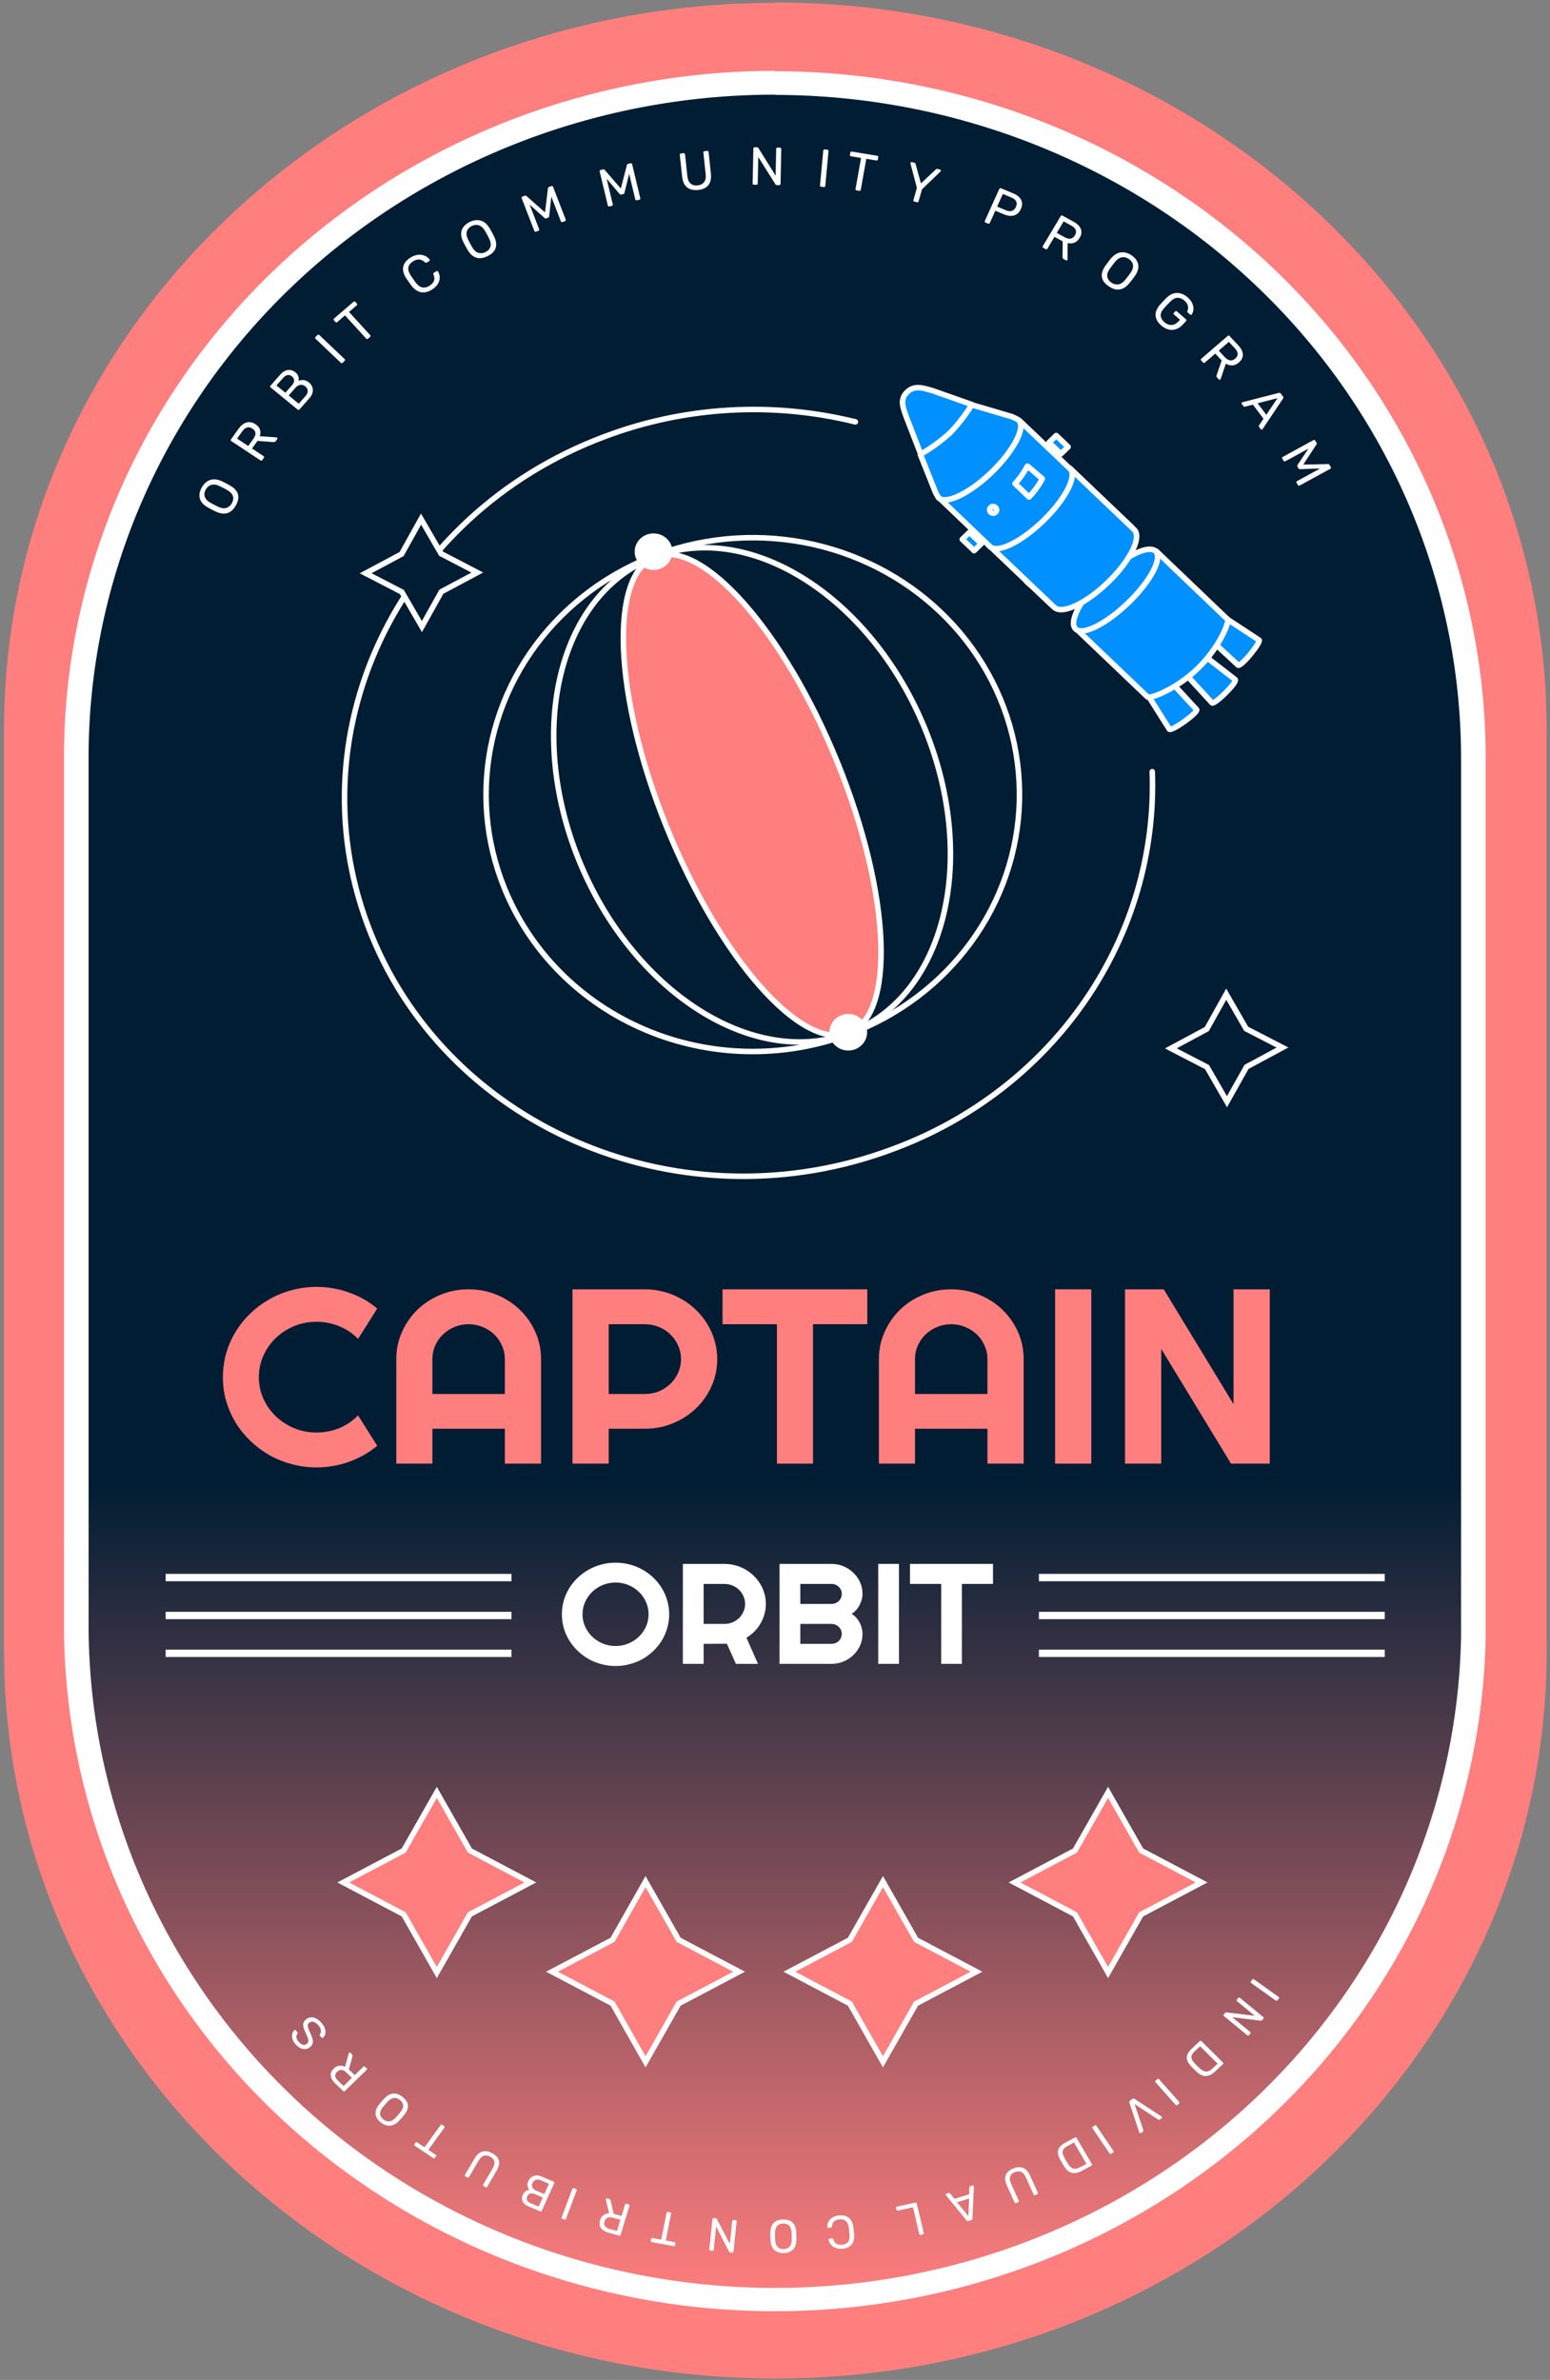 <svg width="211" height="324" viewBox="0 0 211 324" fill="none" xmlns="http://www.w3.org/2000/svg">
<rect x="0" y="0" width="211" height="324" fill="#808080" stroke="none"/>
<path d="M105.52 319.006C50.397 319.006 5.544 276.804 5.544 224.919C5.544 224.596 5.544 224.273 5.544 223.95V223.143V212.169C5.552 212.024 5.552 211.879 5.544 211.734V100.766V98.458C6.013 47.025 50.782 5.178 105.503 5.178C160.626 5.178 205.478 47.396 205.478 99.265C205.478 99.604 205.478 99.927 205.478 100.249V101.056V112.03C205.47 112.176 205.47 112.321 205.478 112.466V223.434V225.742C205.009 277.175 160.173 319.006 105.52 319.006Z" fill="#001D33"/>
<path d="M105.536 10.02C157.895 10.02 200.485 50.059 200.485 99.265C200.485 99.539 200.485 99.797 200.485 100.056C200.485 100.314 200.485 100.669 200.485 100.976V112.273C200.485 112.402 200.485 112.547 200.485 112.676V221.175V225.661C200.382 237.351 197.852 248.904 193.044 259.638C188.236 270.372 181.247 280.072 172.488 288.165C154.537 304.933 130.474 314.25 105.469 314.116C53.111 314.116 10.52 274.092 10.52 224.87C10.52 224.612 10.52 224.354 10.52 224.079C10.52 223.805 10.52 223.482 10.52 223.176V211.879C10.52 211.734 10.52 211.605 10.52 211.475V102.977V98.49C10.641 86.802 13.187 75.256 18.01 64.53C22.832 53.804 29.833 44.115 38.601 36.035C56.529 19.28 80.558 9.959 105.536 10.068V10.02ZM105.536 0.385C47.85 0.385 1.054 44.217 0.551 98.458V211.943C0.543 212.099 0.543 212.256 0.551 212.411V223.014C0.551 223.644 0.551 224.257 0.551 224.886C0.551 279.531 47.565 323.815 105.553 323.815C163.239 323.815 210.035 279.999 210.538 225.758V112.224C210.547 112.068 210.547 111.912 210.538 111.756V101.153C210.538 100.524 210.538 99.91 210.538 99.265C210.538 44.636 163.524 0.336 105.536 0.336V0.385Z" fill="#FF7E7E"/>
<path d="M105.52 312.905C80.307 312.876 56.136 303.215 38.308 286.043C20.48 268.871 10.451 245.589 10.42 221.304C10.42 220.965 10.42 220.626 10.42 220.287V219.545V209.539C10.42 209.345 10.42 209.232 10.42 209.119V103.267V102.105C10.842 78.014 21.102 55.052 38.976 38.196C56.851 21.34 80.902 11.946 105.917 12.05C130.932 12.154 154.897 21.747 172.62 38.752C190.343 55.756 200.397 78.802 200.603 102.896C200.603 103.235 200.603 103.574 200.603 103.913V104.639V114.661C200.603 114.855 200.603 114.968 200.603 115.065V220.933V222.095C200.317 246.228 190.182 269.283 172.389 286.276C154.597 303.269 130.576 312.835 105.52 312.905Z" fill="url(#paint0_linear_1299_4346)"/>
<path d="M105.536 12.918C130.294 12.961 154.024 22.486 171.525 39.406C189.025 56.325 198.867 79.258 198.894 103.177C198.894 103.501 198.894 103.825 198.894 104.132C198.894 104.44 198.894 104.65 198.894 104.958V115.156C198.886 115.291 198.886 115.426 198.894 115.561V219.514V222.751C198.476 246.488 188.396 269.11 170.837 285.717C153.278 302.324 129.653 311.579 105.081 311.477C80.508 311.375 56.967 301.924 39.556 285.171C22.146 268.419 12.268 245.714 12.062 221.975C12.062 221.651 12.062 221.327 12.062 221.003C12.062 220.68 12.062 220.501 12.062 220.178V209.964V209.559V105.605V102.368C12.274 78.567 22.208 55.811 39.702 39.053C57.196 22.294 80.833 12.889 105.469 12.886L105.536 12.918ZM105.469 9.648C79.95 9.652 55.466 19.393 37.344 36.752C19.223 54.111 8.932 77.682 8.711 102.336V209.656C8.702 209.807 8.702 209.958 8.711 210.109V220.113C8.711 220.712 8.711 221.311 8.711 221.91C8.917 246.505 19.146 270.03 37.181 287.389C55.217 304.748 79.606 314.542 105.064 314.648C130.522 314.755 154.998 305.165 173.188 287.958C191.379 270.751 201.818 247.311 202.245 222.719V115.431C202.253 115.285 202.253 115.14 202.245 114.994V104.974C202.245 104.391 202.245 103.793 202.245 103.194C202.245 78.397 192.049 54.616 173.9 37.081C155.751 19.547 131.136 9.697 105.469 9.697V9.648Z" fill="white"/>
<path d="M115.572 140.789C122.275 138.292 128.057 133.935 132.187 128.27C136.317 122.605 138.609 115.887 138.772 108.966C138.935 102.046 136.963 95.235 133.104 89.395C129.245 83.555 123.674 78.95 117.096 76.162C110.518 73.374 103.23 72.529 96.153 73.734C89.076 74.939 82.53 78.14 77.343 82.932C72.156 87.723 68.562 93.889 67.016 100.649C65.471 107.41 66.042 114.46 68.659 120.907C72.15 129.53 79.05 136.467 87.846 140.195C96.642 143.922 106.613 144.136 115.572 140.789V140.789Z" stroke="white" stroke-width="0.75" stroke-miterlimit="10"/>
<path d="M115.522 140.66C128.557 135.818 133.215 117.275 125.96 99.345C118.706 81.415 102.269 70.861 89.234 75.767C76.199 80.673 71.541 99.152 78.796 117.065C86.051 134.979 102.504 145.55 115.522 140.66Z" stroke="white" stroke-width="0.75" stroke-miterlimit="10"/>
<path d="M115.522 140.66C121.956 138.239 121.286 121.762 114.014 103.832C106.742 85.902 95.584 73.347 89.234 75.767C82.884 78.188 83.487 94.665 90.742 112.579C97.996 130.493 109.088 143.081 115.522 140.66Z" fill="#FF7E7E" stroke="white" stroke-width="0.75" stroke-miterlimit="10"/>
<path d="M88.966 77.218C90.178 77.218 91.161 76.272 91.161 75.105C91.161 73.938 90.178 72.992 88.966 72.992C87.754 72.992 86.771 73.938 86.771 75.105C86.771 76.272 87.754 77.218 88.966 77.218Z" fill="white" stroke="white" stroke-width="0.75" stroke-miterlimit="10"/>
<path d="M115.472 142.643C116.684 142.643 117.667 141.697 117.667 140.53C117.667 139.363 116.684 138.417 115.472 138.417C114.26 138.417 113.277 139.363 113.277 140.53C113.277 141.697 114.26 142.643 115.472 142.643Z" fill="white" stroke="white" stroke-width="0.75" stroke-miterlimit="10"/>
<path d="M159.001 92.39L156.136 94.438L159.185 99.276C159.302 99.421 160.224 98.954 161.229 98.228C162.234 97.502 162.988 96.809 162.904 96.615L159.001 92.39Z" fill="#0090FF" stroke="white" stroke-width="0.75" stroke-linecap="round" stroke-linejoin="round"/>
<path d="M166.607 83.998L164.345 86.675L168.551 90.562C168.685 90.675 169.455 90.014 170.226 89.062C170.997 88.111 171.55 87.256 171.399 87.143L166.607 83.998Z" fill="#0090FF" stroke="white" stroke-width="0.75" stroke-linecap="round" stroke-linejoin="round"/>
<path d="M163.608 89.001L161.145 91.501L164.999 95.694C165.133 95.823 165.954 95.21 166.825 94.339C167.696 93.468 168.283 92.726 168.148 92.517L163.608 89.001Z" fill="#0090FF" stroke="white" stroke-width="0.75" stroke-linecap="round" stroke-linejoin="round"/>
<path d="M146.518 85.628L156.202 94.875C156.521 95.166 160.056 93.907 163.072 90.986C166.088 88.065 167.411 84.531 167.093 84.305L157.409 75.041L146.518 85.628Z" fill="#0090FF" stroke="white" stroke-width="0.75" stroke-linecap="round" stroke-linejoin="round"/>
<path d="M157.308 75.041C158.28 75.977 156.638 79.108 153.622 82.029C150.607 84.95 147.39 86.564 146.418 85.628C145.446 84.692 147.071 81.561 150.087 78.64C153.103 75.719 156.32 74.105 157.308 75.041Z" fill="#0090FF" stroke="white" stroke-width="0.75" stroke-linecap="round" stroke-linejoin="round"/>
<path d="M150.757 68.699C151.746 69.635 150.087 72.749 147.088 75.671C144.089 78.592 140.838 80.206 139.867 79.269C138.895 78.333 140.537 75.219 143.536 72.298C146.535 69.377 149.785 67.763 150.757 68.699Z" fill="#0090FF" stroke="white" stroke-width="0.75" stroke-linecap="round" stroke-linejoin="round"/>
<path d="M147.077 75.664C150.086 72.74 151.732 69.612 150.753 68.678C149.774 67.743 146.541 69.355 143.532 72.279C140.524 75.202 138.878 78.33 139.857 79.265C140.836 80.199 144.069 78.587 147.077 75.664Z" fill="#0090FF" stroke="white" stroke-width="0.75" stroke-linecap="round" stroke-linejoin="round"/>
<path d="M151.126 69.038C152.047 69.925 150.355 73.008 147.356 75.929C144.357 78.85 141.157 80.512 140.235 79.624" fill="#0090FF"/>
<path d="M151.126 69.038C152.047 69.925 150.355 73.008 147.356 75.929C144.357 78.85 141.157 80.512 140.235 79.624" stroke="white" stroke-width="0.75" stroke-linecap="round" stroke-linejoin="round"/>
<path d="M134.74 74.331L142.983 82.191C143.988 83.159 147.239 81.561 150.255 78.64C153.271 75.719 154.879 72.572 153.874 71.604L145.63 63.744L134.74 74.331Z" fill="#0090FF" stroke="white" stroke-width="0.75" stroke-linecap="round" stroke-linejoin="round"/>
<path d="M134.74 74.331L143.503 82.675C144.575 83.708 147.876 82.158 150.875 79.237C153.874 76.316 155.465 73.121 154.393 72.104L145.63 63.744L134.74 74.331Z" fill="#0090FF" stroke="white" stroke-width="0.75" stroke-linecap="round" stroke-linejoin="round"/>
<path d="M145.63 63.793C146.133 64.277 144.106 67.02 141.107 69.958C138.108 72.895 135.242 74.799 134.74 74.379C134.237 73.96 136.265 71.152 139.28 68.215C142.296 65.277 145.128 63.373 145.63 63.793Z" fill="#0090FF" stroke="white" stroke-width="0.75" stroke-linecap="round" stroke-linejoin="round"/>
<path d="M141.1 69.956C144.109 67.033 146.138 64.271 145.632 63.788C145.126 63.305 142.277 65.284 139.269 68.207C136.26 71.131 134.231 73.892 134.737 74.375C135.243 74.858 138.092 72.88 141.1 69.956Z" fill="#0090FF" stroke="white" stroke-width="0.75" stroke-linecap="round" stroke-linejoin="round"/>
<path d="M145.63 63.793C146.619 64.729 144.977 67.859 141.961 70.781C138.945 73.702 135.728 75.315 134.74 74.379C133.751 73.443 135.41 70.329 138.409 67.391C141.408 64.454 144.659 62.873 145.63 63.793Z" fill="#0090FF" stroke="white" stroke-width="0.75" stroke-linecap="round" stroke-linejoin="round"/>
<path d="M141.957 70.774C144.965 67.85 146.611 64.723 145.632 63.788C144.653 62.853 141.421 64.466 138.412 67.389C135.403 70.313 133.758 73.44 134.737 74.375C135.715 75.31 138.948 73.697 141.957 70.774Z" fill="#0090FF" stroke="white" stroke-width="0.75" stroke-linecap="round" stroke-linejoin="round"/>
<path d="M127.904 67.843L134.773 74.412C135.779 75.38 139.046 73.782 142.045 70.861C145.044 67.94 146.669 64.793 145.664 63.825L138.795 57.273L127.904 67.843Z" fill="#0090FF" stroke="white" stroke-width="0.75" stroke-linecap="round" stroke-linejoin="round"/>
<path d="M137.722 56.724L132.243 55.11L125.29 61.856L127.334 66.972C127.459 67.246 127.604 67.51 127.77 67.763C128.775 68.731 132.042 67.15 135.041 64.228C138.041 61.307 139.666 58.144 138.66 57.192C138.364 57.02 138.05 56.879 137.722 56.773" fill="#0090FF"/>
<path d="M137.722 56.724L132.243 55.11L125.29 61.856L127.334 66.972C127.459 67.246 127.604 67.51 127.77 67.763C128.775 68.731 132.042 67.15 135.041 64.228C138.041 61.307 139.666 58.144 138.66 57.192C138.364 57.02 138.05 56.879 137.722 56.773" stroke="white" stroke-width="0.75" stroke-linecap="round" stroke-linejoin="round"/>
<path d="M137.722 56.724L132.243 55.11L125.29 61.856L127.334 66.972C127.459 67.246 127.604 67.51 127.77 67.763C128.775 68.731 132.042 67.15 135.041 64.228C138.041 61.307 139.666 58.144 138.66 57.192C138.367 57.003 138.052 56.846 137.722 56.724Z" fill="#0090FF" stroke="white" stroke-width="0.75" stroke-linecap="round" stroke-linejoin="round"/>
<path d="M123.497 53.367C122.492 54.334 122.86 55.334 123.363 56.737L125.34 61.834C126.772 61.004 128.109 60.031 129.328 58.931C130.457 57.748 131.456 56.456 132.31 55.076L126.999 53.206C125.675 52.819 124.502 52.399 123.497 53.367Z" fill="#0090FF" stroke="white" stroke-width="0.75" stroke-linecap="round" stroke-linejoin="round"/>
<path d="M139.85 63.47C139.404 64.329 138.841 65.127 138.175 65.841L140.085 67.664C140.797 66.915 141.405 66.08 141.894 65.18L139.9 63.47H139.85Z" fill="#0090FF" stroke="white" stroke-width="0.75" stroke-linecap="round" stroke-linejoin="round"/>
<path d="M135.527 69.086C135.572 69.128 135.607 69.178 135.632 69.234C135.656 69.289 135.668 69.349 135.668 69.409C135.668 69.469 135.656 69.528 135.632 69.584C135.607 69.639 135.572 69.689 135.527 69.731C135.484 69.774 135.431 69.808 135.374 69.832C135.316 69.855 135.255 69.867 135.192 69.867C135.13 69.867 135.068 69.855 135.01 69.832C134.953 69.808 134.901 69.774 134.857 69.731C134.813 69.689 134.777 69.639 134.753 69.584C134.729 69.528 134.716 69.469 134.716 69.409C134.716 69.349 134.729 69.289 134.753 69.234C134.777 69.178 134.813 69.128 134.857 69.086C134.947 69.003 135.067 68.957 135.192 68.957C135.317 68.957 135.437 69.003 135.527 69.086Z" fill="#0090FF" stroke="white" stroke-width="0.75" stroke-linecap="round" stroke-linejoin="round"/>
<path d="M143.782 59.291L142.803 60.242L144.421 61.786L145.399 60.836L143.782 59.291Z" fill="#0090FF" stroke="white" stroke-width="0.75" stroke-linecap="round" stroke-linejoin="round"/>
<path d="M131.968 72.474L130.99 73.425L132.607 74.969L133.585 74.018L131.968 72.474Z" fill="#0090FF" stroke="white" stroke-width="0.75" stroke-linecap="round" stroke-linejoin="round"/>
<path d="M156.856 105.059C157.26 116.096 154.075 126.979 147.746 136.189C141.417 145.398 132.26 152.474 121.554 156.427C93.188 167.079 61.404 154.023 50.547 127.233C39.69 100.443 53.898 70.103 82.264 59.451C93.154 55.336 105.113 54.63 116.444 57.434" stroke="white" stroke-width="0.75" stroke-linecap="round" stroke-linejoin="round"/>
<path d="M32.109 68.806C31.905 69.165 31.668 69.442 31.397 69.634C31.122 69.824 30.814 69.92 30.472 69.922C30.126 69.921 29.748 69.824 29.338 69.631C29.146 69.536 28.964 69.443 28.792 69.352C28.616 69.26 28.434 69.162 28.247 69.058C27.86 68.833 27.577 68.579 27.396 68.297C27.213 68.009 27.13 67.702 27.147 67.376C27.162 67.044 27.266 66.706 27.46 66.363C27.657 66.016 27.895 65.749 28.174 65.561C28.452 65.367 28.766 65.265 29.117 65.257C29.463 65.247 29.838 65.34 30.241 65.535C30.436 65.626 30.621 65.718 30.798 65.811C30.97 65.901 31.148 66.001 31.333 66.109C31.726 66.332 32.015 66.585 32.2 66.869C32.384 67.147 32.467 67.449 32.45 67.775C32.429 68.098 32.315 68.442 32.109 68.806ZM31.56 68.517C31.745 68.192 31.796 67.875 31.713 67.568C31.632 67.257 31.375 66.976 30.941 66.726C30.752 66.616 30.582 66.521 30.432 66.442C30.277 66.361 30.102 66.275 29.908 66.184C29.606 66.036 29.334 65.964 29.091 65.969C28.851 65.969 28.641 66.029 28.462 66.148C28.282 66.268 28.131 66.436 28.009 66.652C27.892 66.859 27.829 67.068 27.822 67.278C27.815 67.488 27.875 67.693 28.002 67.892C28.132 68.086 28.342 68.268 28.632 68.437C28.819 68.54 28.99 68.633 29.145 68.714C29.296 68.793 29.469 68.882 29.665 68.979C30.118 69.195 30.502 69.252 30.818 69.148C31.133 69.045 31.381 68.835 31.56 68.517Z" fill="white"/>
<path d="M35.7 62.637C35.669 62.681 35.633 62.706 35.591 62.714C35.546 62.719 35.503 62.708 35.462 62.681L31.492 60.053C31.447 60.023 31.421 59.989 31.414 59.949C31.402 59.906 31.412 59.863 31.443 59.82L32.477 58.371C32.796 57.924 33.156 57.641 33.557 57.522C33.959 57.403 34.37 57.483 34.791 57.762C35.104 57.969 35.304 58.215 35.392 58.501C35.48 58.78 35.469 59.076 35.359 59.388L37.629 59.544C37.662 59.549 37.688 59.557 37.709 59.571C37.741 59.592 37.76 59.625 37.764 59.669C37.772 59.709 37.764 59.745 37.741 59.776L37.538 60.061C37.49 60.128 37.437 60.166 37.377 60.173C37.318 60.181 37.262 60.184 37.209 60.184L35.05 60.022L34.309 61.061L35.878 62.099C35.918 62.126 35.943 62.163 35.951 62.209C35.959 62.249 35.947 62.291 35.916 62.335L35.7 62.637ZM33.792 60.719L34.491 59.739C34.703 59.443 34.798 59.179 34.777 58.95C34.752 58.717 34.613 58.518 34.362 58.352C34.115 58.188 33.874 58.136 33.64 58.197C33.408 58.254 33.185 58.432 32.971 58.733L32.272 59.712L33.792 60.719Z" fill="white"/>
<path d="M40.766 55.744C40.73 55.784 40.692 55.806 40.65 55.809C40.604 55.809 40.563 55.794 40.525 55.763L36.84 52.748C36.798 52.714 36.776 52.677 36.773 52.636C36.766 52.593 36.78 52.551 36.815 52.511L38.137 51.013C38.378 50.739 38.621 50.555 38.867 50.461C39.111 50.36 39.348 50.334 39.577 50.383C39.809 50.428 40.023 50.531 40.218 50.691C40.372 50.817 40.483 50.952 40.551 51.096C40.619 51.232 40.656 51.366 40.663 51.498C40.666 51.626 40.656 51.74 40.633 51.84C40.83 51.757 41.057 51.726 41.316 51.749C41.577 51.769 41.823 51.872 42.052 52.06C42.259 52.229 42.409 52.431 42.502 52.663C42.594 52.896 42.613 53.147 42.557 53.415C42.501 53.677 42.356 53.941 42.121 54.207L40.766 55.744ZM40.67 54.96L41.601 53.904C41.81 53.667 41.905 53.431 41.886 53.196C41.867 52.96 41.762 52.764 41.57 52.607C41.37 52.444 41.15 52.374 40.91 52.397C40.666 52.416 40.439 52.545 40.23 52.782L39.299 53.837L40.67 54.96ZM38.848 53.468L39.735 52.462C39.941 52.228 40.042 52.007 40.039 51.797C40.033 51.584 39.933 51.4 39.741 51.243C39.55 51.086 39.35 51.026 39.142 51.063C38.934 51.1 38.728 51.235 38.522 51.469L37.634 52.475L38.848 53.468Z" fill="white"/>
<path d="M46.642 49.391C46.604 49.428 46.564 49.447 46.522 49.448C46.477 49.445 46.437 49.426 46.401 49.393L42.946 46.112C42.911 46.078 42.893 46.041 42.892 46.001C42.889 45.957 42.906 45.916 42.944 45.879L43.218 45.607C43.253 45.573 43.293 45.557 43.338 45.56C43.384 45.556 43.424 45.571 43.459 45.605L46.914 48.886C46.95 48.92 46.968 48.96 46.968 49.007C46.968 49.048 46.951 49.085 46.917 49.119L46.642 49.391Z" fill="white"/>
<path d="M50.089 46.112C50.052 46.143 50.011 46.159 49.965 46.16C49.92 46.154 49.882 46.133 49.849 46.097L46.963 42.938L45.904 43.849C45.867 43.881 45.826 43.897 45.781 43.898C45.736 43.892 45.697 43.871 45.664 43.835L45.458 43.609C45.422 43.57 45.405 43.53 45.408 43.49C45.41 43.442 45.43 43.403 45.467 43.371L48.126 41.084C48.167 41.05 48.209 41.035 48.254 41.041C48.3 41.041 48.34 41.06 48.376 41.1L48.582 41.325C48.615 41.361 48.63 41.403 48.627 41.45C48.625 41.49 48.603 41.528 48.563 41.563L47.509 42.469L50.395 45.627C50.428 45.663 50.443 45.705 50.44 45.752C50.437 45.792 50.416 45.83 50.376 45.865L50.089 46.112Z" fill="white"/>
<path d="M58.835 39.404C58.46 39.648 58.101 39.782 57.757 39.808C57.418 39.831 57.1 39.762 56.803 39.6C56.507 39.439 56.24 39.201 56.003 38.886C55.884 38.725 55.76 38.551 55.629 38.364C55.498 38.177 55.375 37.996 55.26 37.822C55.046 37.491 54.918 37.163 54.875 36.838C54.832 36.513 54.885 36.203 55.035 35.909C55.19 35.612 55.454 35.343 55.83 35.099C56.111 34.917 56.385 34.795 56.65 34.733C56.915 34.672 57.161 34.66 57.389 34.697C57.621 34.732 57.829 34.806 58.014 34.918C58.196 35.026 58.349 35.16 58.474 35.323C58.504 35.356 58.512 35.394 58.5 35.436C58.492 35.476 58.47 35.508 58.434 35.532L58.097 35.749C58.06 35.773 58.021 35.785 57.978 35.783C57.94 35.779 57.896 35.755 57.848 35.711C57.562 35.445 57.282 35.316 57.01 35.325C56.741 35.331 56.464 35.426 56.178 35.611C55.852 35.823 55.657 36.083 55.593 36.39C55.527 36.694 55.624 37.05 55.886 37.459C56.102 37.794 56.336 38.129 56.588 38.464C56.882 38.852 57.19 39.075 57.509 39.135C57.826 39.19 58.148 39.112 58.474 38.9C58.76 38.715 58.956 38.504 59.063 38.267C59.174 38.027 59.156 37.729 59.008 37.373C58.984 37.314 58.978 37.266 58.988 37.23C59.003 37.192 59.029 37.16 59.065 37.137L59.402 36.919C59.439 36.895 59.478 36.887 59.519 36.895C59.564 36.901 59.597 36.922 59.618 36.961C59.727 37.134 59.8 37.324 59.838 37.531C59.873 37.734 59.864 37.945 59.81 38.165C59.76 38.383 59.656 38.598 59.497 38.811C59.337 39.024 59.117 39.222 58.835 39.404Z" fill="white"/>
<path d="M66.389 34.861C66.02 35.046 65.669 35.143 65.338 35.151C65.004 35.156 64.695 35.063 64.411 34.873C64.126 34.68 63.867 34.388 63.636 33.999C63.531 33.812 63.432 33.634 63.34 33.462C63.246 33.287 63.15 33.104 63.053 32.913C62.859 32.511 62.766 32.142 62.774 31.806C62.783 31.465 62.886 31.163 63.082 30.902C63.281 30.634 63.556 30.412 63.908 30.236C64.264 30.058 64.61 29.968 64.947 29.968C65.285 29.962 65.601 30.053 65.896 30.243C66.188 30.428 66.447 30.714 66.671 31.101C66.781 31.285 66.883 31.465 66.977 31.641C67.069 31.812 67.161 31.994 67.253 32.187C67.454 32.592 67.552 32.964 67.546 33.303C67.543 33.636 67.444 33.933 67.248 34.195C67.049 34.452 66.763 34.674 66.389 34.861ZM66.096 34.315C66.431 34.147 66.65 33.913 66.752 33.611C66.86 33.308 66.804 32.931 66.584 32.481C66.49 32.284 66.402 32.111 66.322 31.961C66.239 31.807 66.143 31.637 66.033 31.453C65.866 31.162 65.68 30.951 65.477 30.819C65.279 30.685 65.072 30.617 64.856 30.617C64.641 30.616 64.422 30.671 64.201 30.782C63.988 30.889 63.819 31.027 63.696 31.198C63.572 31.368 63.508 31.572 63.502 31.808C63.501 32.042 63.574 32.31 63.719 32.612C63.816 32.803 63.906 32.975 63.988 33.13C64.069 33.279 64.163 33.45 64.27 33.64C64.525 34.072 64.811 34.334 65.13 34.424C65.448 34.514 65.77 34.478 66.096 34.315Z" fill="white"/>
<path d="M72.959 31.543C72.914 31.56 72.869 31.56 72.827 31.545C72.787 31.523 72.758 31.489 72.741 31.444L71.019 26.99C70.999 26.94 70.998 26.896 71.015 26.859C71.035 26.815 71.068 26.785 71.114 26.768L71.457 26.643C71.512 26.623 71.559 26.622 71.597 26.64C71.635 26.657 71.66 26.674 71.671 26.69L74.194 28.916L74.592 25.628C74.594 25.607 74.602 25.578 74.614 25.543C74.631 25.506 74.667 25.477 74.722 25.457L75.059 25.334C75.109 25.316 75.154 25.318 75.194 25.34C75.237 25.355 75.268 25.388 75.287 25.438L77.009 29.892C77.026 29.938 77.025 29.982 77.005 30.026C76.989 30.063 76.955 30.091 76.904 30.109L76.568 30.232C76.522 30.248 76.478 30.249 76.435 30.233C76.395 30.211 76.367 30.178 76.349 30.132L75.052 26.776L74.763 29.417C74.763 29.469 74.749 29.516 74.723 29.556C74.695 29.592 74.654 29.62 74.599 29.64L74.386 29.718C74.326 29.739 74.274 29.745 74.228 29.736C74.186 29.721 74.144 29.694 74.104 29.657L72.096 27.851L73.394 31.206C73.411 31.252 73.41 31.296 73.39 31.34C73.373 31.377 73.342 31.404 73.296 31.421L72.959 31.543Z" fill="white"/>
<path d="M82.947 28.104C82.899 28.115 82.856 28.109 82.816 28.088C82.779 28.062 82.755 28.025 82.744 27.977L81.633 23.347C81.621 23.295 81.625 23.252 81.647 23.217C81.672 23.176 81.709 23.151 81.756 23.14L82.112 23.061C82.169 23.048 82.215 23.053 82.25 23.075C82.285 23.097 82.308 23.117 82.317 23.135L84.513 25.664L85.342 22.462C85.347 22.441 85.358 22.413 85.375 22.38C85.397 22.345 85.436 22.321 85.493 22.309L85.842 22.231C85.894 22.219 85.938 22.227 85.975 22.254C86.015 22.275 86.041 22.311 86.053 22.363L87.164 26.994C87.175 27.041 87.169 27.085 87.143 27.125C87.122 27.16 87.085 27.183 87.032 27.195L86.684 27.272C86.636 27.283 86.593 27.278 86.552 27.257C86.516 27.23 86.492 27.193 86.481 27.146L85.644 23.657L85.01 26.233C85.002 26.285 84.983 26.329 84.952 26.366C84.919 26.398 84.875 26.42 84.818 26.433L84.597 26.482C84.535 26.496 84.483 26.495 84.439 26.48C84.399 26.459 84.362 26.427 84.326 26.385L82.583 24.338L83.42 27.827C83.431 27.874 83.424 27.918 83.399 27.959C83.377 27.993 83.343 28.016 83.296 28.026L82.947 28.104Z" fill="white"/>
<path d="M95.028 25.865C94.622 25.905 94.264 25.867 93.953 25.751C93.647 25.634 93.399 25.437 93.208 25.157C93.022 24.873 92.903 24.496 92.854 24.027L92.542 21.083C92.536 21.03 92.546 20.987 92.572 20.956C92.598 20.919 92.637 20.898 92.69 20.893L93.06 20.856C93.114 20.851 93.156 20.864 93.189 20.895C93.226 20.921 93.247 20.96 93.253 21.013L93.567 23.972C93.617 24.446 93.765 24.785 94.012 24.991C94.258 25.196 94.575 25.279 94.962 25.241C95.345 25.204 95.635 25.06 95.833 24.811C96.037 24.562 96.113 24.2 96.063 23.726L95.749 20.768C95.744 20.714 95.754 20.672 95.78 20.64C95.81 20.603 95.85 20.582 95.898 20.577L96.275 20.54C96.324 20.535 96.364 20.548 96.397 20.579C96.434 20.605 96.455 20.645 96.461 20.698L96.773 23.642C96.822 24.111 96.783 24.503 96.655 24.818C96.532 25.128 96.333 25.37 96.058 25.544C95.783 25.718 95.44 25.825 95.028 25.865Z" fill="white"/>
<path d="M102.62 25.149C102.566 25.148 102.525 25.133 102.497 25.104C102.468 25.069 102.454 25.027 102.456 24.979L102.554 20.217C102.555 20.164 102.571 20.123 102.601 20.094C102.631 20.06 102.672 20.044 102.726 20.045L103.061 20.051C103.12 20.052 103.163 20.067 103.192 20.097C103.22 20.122 103.237 20.141 103.241 20.156L105.585 23.916L105.661 20.27C105.662 20.217 105.678 20.175 105.707 20.147C105.737 20.113 105.779 20.097 105.832 20.098L106.182 20.104C106.236 20.105 106.277 20.122 106.305 20.157C106.339 20.187 106.355 20.228 106.354 20.282L106.255 25.036C106.254 25.085 106.236 25.126 106.201 25.159C106.172 25.193 106.132 25.209 106.084 25.208L105.734 25.203C105.68 25.201 105.639 25.186 105.611 25.157C105.587 25.127 105.57 25.107 105.561 25.097L103.223 21.374L103.148 24.991C103.147 25.039 103.129 25.08 103.095 25.114C103.065 25.142 103.023 25.156 102.97 25.155L102.62 25.149Z" fill="white"/>
<path d="M111.778 25.425C111.725 25.419 111.685 25.401 111.659 25.369C111.633 25.333 111.622 25.29 111.627 25.242L112.07 20.494C112.075 20.445 112.093 20.408 112.125 20.381C112.157 20.35 112.2 20.337 112.253 20.342L112.638 20.379C112.686 20.383 112.723 20.404 112.749 20.441C112.78 20.473 112.793 20.513 112.789 20.561L112.345 25.31C112.341 25.358 112.32 25.398 112.283 25.428C112.251 25.455 112.211 25.466 112.163 25.461L111.778 25.425Z" fill="white"/>
<path d="M116.599 25.919C116.551 25.911 116.513 25.89 116.485 25.856C116.462 25.817 116.455 25.774 116.463 25.726L117.216 21.503L115.834 21.275C115.786 21.267 115.748 21.246 115.719 21.212C115.696 21.173 115.689 21.13 115.698 21.082L115.752 20.781C115.761 20.728 115.783 20.69 115.817 20.666C115.856 20.638 115.9 20.628 115.948 20.636L119.418 21.208C119.471 21.216 119.508 21.24 119.531 21.278C119.56 21.312 119.569 21.356 119.56 21.409L119.506 21.71C119.498 21.758 119.474 21.796 119.434 21.824C119.4 21.848 119.357 21.856 119.304 21.847L117.929 21.62L117.176 25.844C117.167 25.892 117.143 25.93 117.104 25.958C117.07 25.982 117.026 25.989 116.974 25.981L116.599 25.919Z" fill="white"/>
<path d="M124.459 27.437C124.413 27.424 124.377 27.4 124.352 27.363C124.333 27.323 124.33 27.279 124.344 27.232L124.818 25.578L123.941 22.266C123.94 22.251 123.939 22.236 123.939 22.22C123.938 22.205 123.94 22.188 123.946 22.169C123.956 22.132 123.98 22.103 124.016 22.083C124.052 22.062 124.089 22.057 124.127 22.067L124.493 22.164C124.536 22.176 124.57 22.197 124.596 22.229C124.623 22.257 124.639 22.291 124.642 22.332L125.365 24.969L127.391 23.064C127.425 23.033 127.459 23.012 127.492 23C127.532 22.986 127.573 22.984 127.615 22.995L127.974 23.091C128.017 23.102 128.048 23.126 128.068 23.161C128.088 23.197 128.093 23.233 128.082 23.271C128.077 23.289 128.07 23.305 128.061 23.318C128.052 23.331 128.041 23.343 128.028 23.354L125.516 25.764L125.041 27.418C125.028 27.465 125 27.5 124.958 27.524C124.922 27.545 124.878 27.548 124.826 27.534L124.459 27.437Z" fill="white"/>
<path d="M134.151 30.296C134.101 30.275 134.069 30.246 134.054 30.208C134.041 30.166 134.044 30.122 134.065 30.078L136.029 25.725C136.052 25.676 136.082 25.643 136.121 25.628C136.162 25.608 136.207 25.609 136.257 25.629L137.972 26.344C138.305 26.483 138.569 26.656 138.764 26.864C138.963 27.074 139.082 27.314 139.121 27.583C139.162 27.849 139.111 28.139 138.968 28.454C138.826 28.77 138.64 29.004 138.411 29.157C138.181 29.309 137.919 29.387 137.623 29.391C137.332 29.396 137.02 29.329 136.687 29.191L135.492 28.693L134.74 30.359C134.72 30.404 134.687 30.435 134.641 30.453C134.602 30.468 134.558 30.466 134.508 30.445L134.151 30.296ZM135.738 28.13L136.906 28.616C137.239 28.755 137.522 28.786 137.755 28.709C137.987 28.632 138.167 28.453 138.293 28.173C138.418 27.898 138.433 27.65 138.339 27.432C138.245 27.213 138.027 27.032 137.685 26.89L136.517 26.403L135.738 28.13Z" fill="white"/>
<path d="M142.017 33.736C141.971 33.71 141.942 33.678 141.931 33.639C141.923 33.595 141.931 33.553 141.956 33.511L144.391 29.418C144.418 29.372 144.452 29.344 144.492 29.333C144.535 29.318 144.58 29.323 144.627 29.349L146.185 30.209C146.666 30.474 146.981 30.795 147.13 31.171C147.279 31.548 147.225 31.953 146.966 32.388C146.775 32.71 146.535 32.927 146.247 33.04C145.966 33.151 145.662 33.169 145.334 33.094L145.325 35.303C145.323 35.336 145.316 35.362 145.303 35.383C145.283 35.416 145.251 35.437 145.206 35.446C145.166 35.457 145.129 35.453 145.095 35.434L144.788 35.265C144.716 35.225 144.674 35.177 144.662 35.121C144.651 35.064 144.643 35.01 144.64 34.959L144.661 32.856L143.544 32.239L142.582 33.856C142.557 33.898 142.521 33.925 142.474 33.938C142.433 33.949 142.39 33.941 142.343 33.916L142.017 33.736ZM143.861 31.706L144.914 32.288C145.233 32.464 145.51 32.531 145.745 32.488C145.982 32.441 146.177 32.288 146.331 32.029C146.483 31.774 146.52 31.537 146.442 31.316C146.368 31.098 146.17 30.899 145.846 30.721L144.793 30.14L143.861 31.706Z" fill="white"/>
<path d="M150.9 38.959C150.562 38.723 150.314 38.464 150.156 38.182C150.001 37.896 149.947 37.59 149.995 37.262C150.045 36.93 150.198 36.578 150.454 36.207C150.579 36.034 150.7 35.87 150.817 35.715C150.937 35.556 151.064 35.393 151.197 35.226C151.482 34.881 151.781 34.637 152.095 34.496C152.416 34.353 152.742 34.308 153.072 34.362C153.41 34.414 153.74 34.553 154.062 34.778C154.388 35.006 154.627 35.265 154.779 35.554C154.938 35.843 154.997 36.156 154.954 36.493C154.915 36.826 154.767 37.175 154.509 37.54C154.388 37.716 154.268 37.883 154.148 38.042C154.031 38.197 153.904 38.357 153.767 38.521C153.483 38.873 153.182 39.122 152.866 39.267C152.556 39.412 152.235 39.457 151.905 39.404C151.577 39.346 151.242 39.198 150.9 38.959ZM151.273 38.466C151.58 38.68 151.896 38.764 152.221 38.72C152.551 38.678 152.875 38.463 153.192 38.075C153.332 37.907 153.453 37.755 153.555 37.619C153.661 37.48 153.774 37.322 153.895 37.146C154.089 36.873 154.201 36.62 154.231 36.387C154.266 36.157 154.235 35.949 154.138 35.763C154.041 35.577 153.892 35.413 153.689 35.272C153.494 35.135 153.289 35.052 153.076 35.021C152.862 34.99 152.644 35.024 152.423 35.124C152.206 35.226 151.99 35.407 151.776 35.666C151.643 35.834 151.524 35.987 151.419 36.126C151.316 36.262 151.201 36.418 151.073 36.595C150.788 37.005 150.675 37.367 150.735 37.681C150.796 37.996 150.975 38.257 151.273 38.466Z" fill="white"/>
<path d="M158.065 44.299C157.742 44.017 157.523 43.719 157.405 43.404C157.292 43.093 157.274 42.778 157.353 42.46C157.436 42.145 157.605 41.838 157.86 41.538C158.002 41.379 158.155 41.212 158.319 41.039C158.485 40.862 158.645 40.695 158.799 40.539C159.083 40.265 159.382 40.074 159.696 39.968C160.013 39.864 160.34 39.853 160.677 39.934C161.014 40.016 161.342 40.195 161.661 40.473C161.921 40.7 162.113 40.932 162.237 41.169C162.361 41.406 162.432 41.632 162.45 41.847C162.474 42.062 162.461 42.254 162.41 42.422C162.362 42.593 162.298 42.724 162.219 42.816C162.193 42.851 162.158 42.87 162.116 42.872C162.078 42.87 162.04 42.854 162.004 42.822L161.679 42.539C161.643 42.507 161.622 42.476 161.617 42.446C161.616 42.419 161.624 42.381 161.643 42.333C161.696 42.212 161.726 42.074 161.733 41.918C161.743 41.766 161.71 41.605 161.635 41.437C161.567 41.268 161.434 41.097 161.236 40.925C160.947 40.672 160.641 40.544 160.318 40.54C159.999 40.539 159.668 40.707 159.323 41.045C159.016 41.351 158.72 41.666 158.434 41.991C158.116 42.358 157.973 42.697 158.006 43.01C158.043 43.319 158.205 43.599 158.495 43.852C158.689 44.021 158.893 44.138 159.106 44.201C159.327 44.265 159.549 44.262 159.774 44.194C159.998 44.125 160.215 43.979 160.425 43.756L160.635 43.533L159.811 42.814C159.774 42.782 159.753 42.744 159.747 42.701C159.748 42.657 159.767 42.615 159.804 42.576L159.964 42.406C160 42.367 160.04 42.347 160.082 42.345C160.131 42.342 160.173 42.357 160.21 42.389L161.452 43.472C161.492 43.507 161.512 43.547 161.511 43.591C161.513 43.631 161.495 43.671 161.459 43.71L160.979 44.22C160.706 44.51 160.406 44.709 160.078 44.817C159.754 44.927 159.418 44.941 159.071 44.857C158.726 44.769 158.391 44.583 158.065 44.299Z" fill="white"/>
<path d="M163.512 49.075C163.476 49.036 163.459 48.996 163.461 48.956C163.467 48.912 163.488 48.875 163.525 48.843L167.13 45.732C167.171 45.697 167.212 45.681 167.254 45.683C167.3 45.682 167.341 45.702 167.377 45.741L168.589 47.044C168.963 47.446 169.162 47.849 169.185 48.252C169.208 48.656 169.029 49.022 168.646 49.353C168.362 49.597 168.066 49.728 167.756 49.745C167.454 49.762 167.159 49.683 166.87 49.508L166.166 51.598C166.154 51.627 166.139 51.65 166.12 51.666C166.091 51.692 166.054 51.701 166.008 51.696C165.966 51.693 165.932 51.678 165.906 51.649L165.667 51.393C165.611 51.332 165.586 51.274 165.593 51.217C165.599 51.16 165.609 51.106 165.623 51.056L166.305 49.072L165.436 48.137L164.012 49.366C163.975 49.398 163.932 49.413 163.883 49.41C163.841 49.407 163.802 49.387 163.765 49.348L163.512 49.075ZM165.905 47.732L166.725 48.614C166.973 48.88 167.215 49.031 167.452 49.064C167.692 49.094 167.927 49.011 168.155 48.814C168.379 48.62 168.489 48.407 168.485 48.173C168.483 47.943 168.357 47.693 168.105 47.423L167.286 46.541L165.905 47.732Z" fill="white"/>
<path d="M169.038 54.994C169.015 54.963 169.006 54.927 169.013 54.887C169.019 54.847 169.038 54.816 169.07 54.794C169.09 54.78 169.113 54.767 169.14 54.754L174.082 53.49C174.134 53.478 174.182 53.477 174.226 53.488C174.27 53.498 174.313 53.53 174.354 53.585L174.651 53.98C174.689 54.031 174.707 54.078 174.703 54.122C174.703 54.169 174.688 54.215 174.66 54.258L171.886 58.401C171.868 58.425 171.849 58.444 171.829 58.458C171.797 58.48 171.761 58.488 171.719 58.482C171.678 58.475 171.646 58.456 171.622 58.425L171.399 58.129C171.364 58.082 171.349 58.039 171.356 57.999C171.365 57.963 171.377 57.934 171.391 57.912L171.996 56.999L170.56 55.091L169.472 55.365C169.45 55.375 169.418 55.377 169.376 55.37C169.335 55.364 169.297 55.337 169.262 55.29L169.038 54.994ZM171.199 54.9L172.382 56.47L173.906 54.201L171.199 54.9Z" fill="white"/>
<path d="M174.555 62.427C174.53 62.385 174.522 62.342 174.53 62.299C174.545 62.257 174.574 62.225 174.617 62.202L178.796 59.919C178.843 59.893 178.886 59.886 178.927 59.897C178.974 59.91 179.01 59.937 179.034 59.979L179.219 60.294C179.249 60.344 179.258 60.389 179.248 60.428C179.237 60.467 179.224 60.493 179.21 60.507L177.408 63.251L180.782 63.177C180.804 63.176 180.834 63.179 180.872 63.186C180.912 63.197 180.947 63.228 180.977 63.278L181.158 63.586C181.185 63.632 181.191 63.676 181.176 63.718C181.168 63.761 181.14 63.795 181.093 63.821L176.914 66.104C176.872 66.127 176.827 66.132 176.78 66.119C176.739 66.108 176.706 66.08 176.678 66.034L176.497 65.726C176.473 65.684 176.464 65.641 176.473 65.598C176.488 65.556 176.517 65.524 176.559 65.501L179.708 63.781L177.004 63.871C176.951 63.877 176.902 63.871 176.857 63.851C176.816 63.83 176.781 63.794 176.751 63.743L176.636 63.548C176.604 63.494 176.589 63.444 176.591 63.399C176.599 63.356 176.618 63.312 176.649 63.268L178.117 61.078L174.968 62.799C174.926 62.822 174.881 62.827 174.834 62.814C174.793 62.803 174.761 62.776 174.736 62.734L174.555 62.427Z" fill="white"/>
<path d="M59.461 268.541L54.954 260.617L46.727 256.276L54.954 251.934L59.461 244.01L63.968 251.934L72.194 256.276L63.968 260.617L59.461 268.541Z" fill="#FF7E7E" stroke="white" stroke-width="0.75" stroke-miterlimit="10"/>
<path d="M150.841 268.541L146.334 260.617L138.108 256.276L146.334 251.934L150.841 244.01L155.348 251.934L163.575 256.276L155.348 260.617L150.841 268.541Z" fill="#FF7E7E" stroke="white" stroke-width="0.75" stroke-miterlimit="10"/>
<path d="M120.197 280.693L115.69 272.769L107.463 268.428L115.69 264.087L120.197 256.163L124.704 264.087L132.93 268.428L124.704 272.769L120.197 280.693Z" fill="#FF7E7E" stroke="white" stroke-width="0.75" stroke-miterlimit="10"/>
<path d="M87.877 280.693L83.386 272.769L75.143 268.428L83.386 264.087L87.877 256.163L92.384 264.087L100.61 268.428L92.384 272.769L87.877 280.693Z" fill="#FF7E7E" stroke="white" stroke-width="0.75" stroke-miterlimit="10"/>
<path d="M49.777 78.043L54.669 75.428L57.316 70.668L60.047 75.38L64.973 77.946L60.081 80.56L57.434 85.305L54.703 80.593L49.777 78.043Z" fill="#001D33" stroke="white" stroke-width="0.75" stroke-miterlimit="10"/>
<path d="M159.386 142.725L164.278 140.095L166.925 135.35L169.64 140.063L174.582 142.612L169.69 145.243L167.026 149.988L164.312 145.275L159.386 142.725Z" stroke="white" stroke-width="0.75" stroke-miterlimit="10"/>
<path d="M170.481 269.486C170.509 269.449 170.541 269.427 170.577 269.422C170.617 269.419 170.654 269.43 170.688 269.455L174.069 271.867C174.103 271.892 174.123 271.922 174.128 271.956C174.137 271.994 174.127 272.031 174.098 272.068L173.893 272.335C173.867 272.368 173.835 272.386 173.795 272.389C173.756 272.398 173.72 272.39 173.685 272.365L170.305 269.953C170.271 269.928 170.25 269.896 170.244 269.855C170.239 269.82 170.25 269.786 170.275 269.752L170.481 269.486Z" fill="white"/>
<path d="M168.57 271.995C168.601 271.96 168.634 271.941 168.67 271.938C168.71 271.938 168.746 271.951 168.779 271.978L171.97 274.607C172.006 274.637 172.025 274.669 172.028 274.704C172.034 274.742 172.022 274.778 171.991 274.813L171.799 275.032C171.766 275.07 171.731 275.091 171.694 275.094C171.661 275.099 171.639 275.1 171.626 275.095L167.745 274.62L170.189 276.633C170.225 276.663 170.244 276.695 170.247 276.73C170.253 276.768 170.241 276.804 170.21 276.839L170.009 277.067C169.978 277.102 169.943 277.12 169.904 277.12C169.865 277.126 169.827 277.114 169.791 277.085L166.605 274.46C166.572 274.433 166.554 274.399 166.551 274.358C166.545 274.32 166.556 274.285 166.583 274.254L166.784 274.025C166.815 273.99 166.848 273.972 166.885 273.969C166.918 273.969 166.941 273.969 166.953 273.968L170.806 274.427L168.381 272.43C168.349 272.403 168.331 272.369 168.327 272.328C168.325 272.293 168.338 272.258 168.369 272.223L168.57 271.995Z" fill="white"/>
<path d="M163.326 277.869C163.36 277.837 163.395 277.821 163.432 277.822C163.472 277.825 163.506 277.842 163.537 277.872L166.485 280.792C166.518 280.825 166.534 280.859 166.534 280.895C166.536 280.933 166.521 280.968 166.487 281L165.435 281.988C165.117 282.286 164.814 282.481 164.526 282.571C164.238 282.661 163.958 282.658 163.684 282.56C163.414 282.465 163.145 282.288 162.877 282.028C162.739 281.897 162.618 281.781 162.516 281.679C162.414 281.578 162.298 281.46 162.168 281.326C161.898 281.046 161.715 280.773 161.621 280.507C161.527 280.247 161.531 279.982 161.632 279.713C161.733 279.449 161.939 279.171 162.251 278.878L163.326 277.869ZM163.363 278.575L162.658 279.237C162.445 279.437 162.304 279.625 162.235 279.8C162.165 279.976 162.166 280.152 162.237 280.33C162.304 280.51 162.44 280.705 162.645 280.913C162.729 281.009 162.804 281.089 162.871 281.155C162.94 281.223 163.008 281.29 163.074 281.356C163.143 281.424 163.224 281.499 163.318 281.58C163.616 281.863 163.902 282.01 164.177 282.019C164.454 282.032 164.753 281.887 165.074 281.586L165.755 280.946L163.363 278.575Z" fill="white"/>
<path d="M157.561 283.043C157.597 283.013 157.633 283 157.67 283.002C157.709 283.008 157.743 283.027 157.771 283.059L160.529 286.165C160.557 286.196 160.569 286.23 160.567 286.265C160.567 286.303 160.549 286.337 160.513 286.367L160.254 286.582C160.221 286.609 160.185 286.619 160.146 286.613C160.106 286.613 160.072 286.597 160.044 286.566L157.286 283.46C157.258 283.428 157.246 283.392 157.249 283.351C157.252 283.315 157.269 283.284 157.302 283.257L157.561 283.043Z" fill="white"/>
<path d="M154.159 285.75C154.211 285.713 154.261 285.695 154.31 285.696C154.356 285.7 154.403 285.716 154.452 285.743L158.114 288.142C158.137 288.157 158.154 288.173 158.168 288.19C158.188 288.216 158.196 288.247 158.191 288.282C158.186 288.317 158.17 288.344 158.142 288.364L157.874 288.557C157.832 288.586 157.792 288.597 157.753 288.588C157.714 288.585 157.686 288.577 157.669 288.563L154.443 286.445L155.645 290.014C155.651 290.036 155.651 290.064 155.646 290.099C155.644 290.137 155.622 290.171 155.581 290.201L155.312 290.394C155.284 290.413 155.252 290.421 155.216 290.415C155.176 290.413 155.146 290.398 155.125 290.371C155.112 290.354 155.102 290.333 155.093 290.308L153.739 286.254C153.722 286.204 153.719 286.157 153.732 286.111C153.741 286.068 153.772 286.028 153.823 285.991L154.159 285.75Z" fill="white"/>
<path d="M149.036 289.352C149.075 289.327 149.113 289.319 149.149 289.326C149.187 289.337 149.218 289.36 149.242 289.395L151.582 292.838C151.606 292.873 151.614 292.907 151.607 292.942C151.602 292.98 151.58 293.011 151.54 293.036L151.254 293.215C151.218 293.237 151.181 293.243 151.143 293.232C151.103 293.227 151.072 293.207 151.048 293.172L148.708 289.729C148.684 289.694 148.676 289.656 148.685 289.616C148.692 289.582 148.714 289.553 148.75 289.531L149.036 289.352Z" fill="white"/>
<path d="M146.343 290.984C146.384 290.962 146.422 290.955 146.457 290.965C146.494 290.979 146.524 291.004 146.545 291.04L148.64 294.623C148.664 294.663 148.671 294.701 148.661 294.735C148.654 294.772 148.629 294.802 148.588 294.824L147.319 295.51C146.935 295.718 146.593 295.829 146.292 295.842C145.991 295.856 145.721 295.78 145.482 295.615C145.246 295.454 145.032 295.214 144.84 294.894C144.74 294.731 144.653 294.588 144.581 294.464C144.508 294.339 144.426 294.196 144.336 294.033C144.147 293.692 144.041 293.381 144.018 293.1C143.994 292.824 144.066 292.568 144.233 292.334C144.398 292.105 144.669 291.888 145.046 291.685L146.343 290.984ZM146.196 291.677L145.346 292.136C145.089 292.275 144.904 292.421 144.792 292.573C144.68 292.725 144.635 292.896 144.658 293.086C144.677 293.278 144.758 293.501 144.902 293.755C144.959 293.869 145.011 293.966 145.058 294.047C145.107 294.131 145.155 294.213 145.202 294.294C145.251 294.378 145.311 294.471 145.38 294.573C145.595 294.924 145.834 295.139 146.096 295.218C146.361 295.302 146.687 295.239 147.075 295.029L147.896 294.585L146.196 291.677Z" fill="white"/>
<path d="M137.904 295.22C138.232 295.083 138.541 295.022 138.831 295.038C139.118 295.055 139.379 295.155 139.614 295.336C139.847 295.523 140.048 295.803 140.217 296.177L141.28 298.526C141.299 298.568 141.302 298.606 141.289 298.639C141.278 298.676 141.251 298.703 141.208 298.721L140.909 298.847C140.866 298.865 140.827 298.865 140.791 298.848C140.754 298.836 140.725 298.809 140.706 298.767L139.638 296.406C139.467 296.028 139.251 295.786 138.99 295.68C138.728 295.574 138.441 295.587 138.129 295.718C137.82 295.847 137.617 296.04 137.52 296.297C137.418 296.555 137.453 296.873 137.624 297.251L138.692 299.612C138.711 299.654 138.714 299.692 138.701 299.725C138.686 299.764 138.659 299.791 138.62 299.807L138.315 299.935C138.276 299.951 138.239 299.951 138.203 299.934C138.166 299.922 138.137 299.895 138.118 299.853L137.056 297.504C136.886 297.13 136.812 296.796 136.833 296.503C136.851 296.215 136.951 295.964 137.133 295.75C137.315 295.536 137.572 295.36 137.904 295.22Z" fill="white"/>
<path d="M132.397 297.527C132.429 297.517 132.461 297.521 132.494 297.537C132.526 297.554 132.548 297.578 132.558 297.61C132.565 297.63 132.571 297.653 132.575 297.678L132.379 302.041C132.376 302.086 132.364 302.125 132.344 302.158C132.324 302.191 132.286 302.216 132.229 302.234L131.817 302.362C131.764 302.379 131.72 302.379 131.683 302.364C131.643 302.35 131.608 302.326 131.578 302.29L128.773 298.862C128.757 298.841 128.746 298.82 128.739 298.8C128.728 298.768 128.731 298.736 128.747 298.704C128.763 298.672 128.787 298.652 128.82 298.642L129.129 298.545C129.178 298.53 129.218 298.531 129.25 298.547C129.279 298.565 129.3 298.583 129.315 298.6L129.935 299.351L131.924 298.732L131.97 297.773C131.968 297.752 131.974 297.725 131.991 297.694C132.007 297.662 132.039 297.639 132.088 297.624L132.397 297.527ZM131.922 299.304L130.285 299.814L131.821 301.696L131.922 299.304Z" fill="white"/>
<path d="M124.618 299.857C124.664 299.847 124.702 299.852 124.733 299.871C124.764 299.895 124.785 299.927 124.795 299.968L125.747 304.01C125.756 304.052 125.752 304.087 125.733 304.117C125.715 304.152 125.683 304.174 125.637 304.184L125.309 304.256C125.267 304.265 125.231 304.257 125.199 304.234C125.168 304.215 125.148 304.184 125.139 304.143L124.28 300.497L122.214 300.948C122.169 300.958 122.13 300.951 122.098 300.928C122.068 300.908 122.047 300.876 122.036 300.831L121.978 300.583C121.969 300.542 121.973 300.505 121.991 300.47C122.01 300.44 122.042 300.42 122.087 300.41L124.618 299.857Z" fill="white"/>
<path d="M114.231 301.608C114.617 301.571 114.945 301.612 115.216 301.73C115.483 301.848 115.694 302.029 115.851 302.272C116.008 302.516 116.111 302.806 116.159 303.145C116.181 303.316 116.203 303.5 116.223 303.697C116.244 303.894 116.262 304.083 116.276 304.264C116.299 304.604 116.259 304.909 116.156 305.177C116.053 305.445 115.883 305.662 115.646 305.829C115.405 305.996 115.092 306.098 114.706 306.134C114.416 306.162 114.158 306.146 113.932 306.088C113.705 306.029 113.514 305.939 113.357 305.819C113.196 305.699 113.069 305.558 112.976 305.398C112.883 305.242 112.824 305.076 112.797 304.901C112.789 304.863 112.798 304.831 112.825 304.803C112.847 304.775 112.877 304.76 112.915 304.756L113.261 304.723C113.299 304.719 113.333 304.727 113.365 304.745C113.392 304.763 113.415 304.799 113.434 304.853C113.539 305.173 113.697 305.384 113.907 305.487C114.113 305.59 114.362 305.627 114.656 305.599C114.991 305.567 115.248 305.446 115.425 305.234C115.602 305.027 115.677 304.713 115.65 304.292C115.627 303.947 115.59 303.595 115.539 303.236C115.479 302.818 115.339 302.522 115.122 302.348C114.905 302.179 114.629 302.11 114.293 302.142C114 302.17 113.763 302.254 113.582 302.394C113.398 302.534 113.287 302.771 113.25 303.105C113.243 303.161 113.228 303.2 113.206 303.223C113.178 303.247 113.146 303.261 113.108 303.265L112.762 303.298C112.724 303.301 112.691 303.292 112.664 303.269C112.632 303.246 112.616 303.216 112.616 303.178C112.606 303.001 112.63 302.825 112.688 302.651C112.746 302.48 112.842 302.321 112.975 302.172C113.103 302.025 113.272 301.901 113.482 301.8C113.692 301.7 113.941 301.636 114.231 301.608Z" fill="white"/>
<path d="M106.604 302.164C106.963 302.158 107.274 302.215 107.534 302.333C107.794 302.456 107.997 302.645 108.141 302.901C108.285 303.161 108.369 303.488 108.393 303.881C108.401 304.067 108.406 304.245 108.409 304.415C108.412 304.588 108.413 304.768 108.412 304.954C108.402 305.344 108.327 305.669 108.188 305.93C108.044 306.194 107.844 306.392 107.588 306.524C107.328 306.659 107.027 306.73 106.684 306.735C106.337 306.741 106.033 306.68 105.773 306.553C105.508 306.431 105.299 306.239 105.147 305.979C104.994 305.723 104.908 305.401 104.888 305.012C104.876 304.826 104.869 304.646 104.866 304.472C104.863 304.303 104.864 304.125 104.869 303.939C104.875 303.545 104.948 303.216 105.087 302.951C105.222 302.69 105.418 302.495 105.674 302.363C105.93 302.236 106.24 302.17 106.604 302.164ZM106.613 302.704C106.287 302.709 106.024 302.811 105.825 303.009C105.621 303.207 105.514 303.524 105.505 303.96C105.5 304.151 105.498 304.32 105.501 304.468C105.504 304.621 105.511 304.79 105.523 304.976C105.536 305.268 105.595 305.504 105.7 305.684C105.801 305.865 105.934 305.996 106.101 306.078C106.267 306.16 106.459 306.199 106.675 306.196C106.882 306.192 107.067 306.147 107.231 306.06C107.395 305.972 107.526 305.837 107.624 305.653C107.718 305.469 107.769 305.231 107.777 304.939C107.778 304.753 107.777 304.584 107.774 304.431C107.771 304.283 107.766 304.114 107.759 303.923C107.734 303.488 107.616 303.174 107.406 302.983C107.195 302.792 106.931 302.699 106.613 302.704Z" fill="white"/>
<path d="M100.149 302.255C100.195 302.26 100.23 302.276 100.252 302.304C100.275 302.336 100.284 302.373 100.279 302.415L99.851 306.541C99.846 306.587 99.83 306.622 99.802 306.645C99.773 306.672 99.736 306.683 99.69 306.679L99.399 306.651C99.348 306.646 99.311 306.63 99.289 306.602C99.266 306.579 99.253 306.56 99.25 306.547L97.485 303.124L97.157 306.284C97.152 306.33 97.136 306.365 97.108 306.387C97.079 306.414 97.042 306.426 96.996 306.421L96.692 306.392C96.646 306.388 96.611 306.37 96.589 306.338C96.562 306.31 96.551 306.273 96.556 306.226L96.984 302.107C96.988 302.064 97.007 302.03 97.039 302.003C97.067 301.976 97.103 301.965 97.145 301.969L97.448 301.998C97.495 302.002 97.529 302.018 97.552 302.046C97.57 302.073 97.584 302.091 97.591 302.101L99.353 305.491L99.678 302.357C99.683 302.315 99.701 302.281 99.734 302.254C99.762 302.231 99.799 302.222 99.845 302.226L100.149 302.255Z" fill="white"/>
<path d="M91.244 301.187C91.286 301.195 91.319 301.214 91.343 301.244C91.362 301.278 91.368 301.316 91.359 301.357L90.632 305.019L91.831 305.24C91.873 305.248 91.906 305.267 91.93 305.297C91.949 305.331 91.955 305.368 91.946 305.41L91.894 305.671C91.885 305.717 91.866 305.75 91.836 305.77C91.801 305.794 91.763 305.802 91.721 305.794L88.711 305.24C88.665 305.231 88.633 305.21 88.614 305.177C88.59 305.146 88.582 305.108 88.591 305.063L88.643 304.801C88.651 304.76 88.673 304.727 88.708 304.703C88.738 304.683 88.775 304.677 88.821 304.685L90.014 304.905L90.741 301.243C90.75 301.202 90.771 301.169 90.806 301.145C90.836 301.125 90.874 301.119 90.92 301.127L91.244 301.187Z" fill="white"/>
<path d="M85.59 300.101C85.635 300.114 85.666 300.136 85.683 300.167C85.699 300.202 85.701 300.24 85.689 300.28L84.485 304.255C84.472 304.3 84.449 304.331 84.417 304.348C84.384 304.37 84.345 304.375 84.3 304.362L82.804 303.949C82.343 303.821 82.009 303.612 81.805 303.323C81.6 303.033 81.562 302.677 81.689 302.255C81.784 301.943 81.941 301.709 82.161 301.554C82.375 301.403 82.629 301.325 82.922 301.323L82.468 299.443C82.463 299.415 82.464 299.391 82.47 299.371C82.48 299.338 82.503 299.314 82.539 299.297C82.571 299.28 82.603 299.275 82.636 299.284L82.93 299.366C82.999 299.385 83.045 299.417 83.067 299.463C83.088 299.508 83.106 299.553 83.119 299.596L83.54 301.388L84.613 301.685L85.088 300.114C85.1 300.074 85.125 300.043 85.162 300.023C85.194 300.005 85.233 300.002 85.278 300.015L85.59 300.101ZM84.456 302.202L83.445 301.922C83.138 301.838 82.89 301.837 82.701 301.921C82.51 302.009 82.377 302.179 82.301 302.431C82.226 302.678 82.244 302.888 82.356 303.06C82.464 303.23 82.673 303.358 82.984 303.444L83.995 303.724L84.456 302.202Z" fill="white"/>
<path d="M78.418 298.009C78.462 298.024 78.492 298.048 78.507 298.08C78.52 298.116 78.52 298.154 78.505 298.194L77.045 302.081C77.03 302.121 77.006 302.149 76.974 302.164C76.939 302.183 76.9 302.185 76.856 302.17L76.538 302.059C76.498 302.045 76.471 302.02 76.458 301.984C76.439 301.951 76.437 301.914 76.451 301.875L77.911 297.987C77.926 297.947 77.953 297.918 77.991 297.9C78.024 297.885 78.06 297.884 78.1 297.898L78.418 298.009Z" fill="white"/>
<path d="M75.377 297.013C75.42 297.031 75.448 297.057 75.461 297.09C75.472 297.127 75.469 297.164 75.452 297.203L73.747 300.979C73.728 301.022 73.701 301.05 73.668 301.063C73.632 301.08 73.593 301.079 73.55 301.061L71.95 300.381C71.658 300.257 71.442 300.108 71.303 299.934C71.158 299.762 71.079 299.577 71.066 299.378C71.05 299.178 71.087 298.978 71.177 298.778C71.249 298.62 71.338 298.494 71.445 298.402C71.546 298.311 71.651 298.246 71.763 298.206C71.872 298.17 71.972 298.148 72.063 298.141C71.945 298.003 71.864 297.827 71.822 297.611C71.776 297.394 71.806 297.168 71.913 296.933C72.008 296.721 72.145 296.547 72.322 296.411C72.5 296.275 72.71 296.194 72.954 296.169C73.191 296.146 73.452 296.195 73.737 296.315L75.377 297.013ZM74.728 297.295L73.601 296.816C73.348 296.709 73.123 296.693 72.926 296.77C72.728 296.847 72.585 296.984 72.497 297.181C72.404 297.385 72.397 297.582 72.474 297.771C72.549 297.964 72.713 298.114 72.967 298.221L74.094 298.7L74.728 297.295ZM73.885 299.163L72.81 298.706C72.561 298.601 72.347 298.576 72.168 298.633C71.987 298.695 71.853 298.823 71.764 299.02C71.675 299.217 71.672 299.394 71.753 299.553C71.835 299.712 72 299.844 72.249 299.95L73.324 300.407L73.885 299.163Z" fill="white"/>
<path d="M67.009 293.134C67.322 293.304 67.561 293.505 67.724 293.737C67.883 293.968 67.959 294.228 67.952 294.518C67.939 294.809 67.828 295.132 67.621 295.487L66.318 297.714C66.295 297.755 66.265 297.78 66.23 297.789C66.193 297.803 66.153 297.799 66.112 297.776L65.827 297.622C65.786 297.6 65.762 297.57 65.755 297.533C65.742 297.496 65.747 297.458 65.77 297.418L67.079 295.18C67.289 294.821 67.358 294.51 67.287 294.245C67.216 293.98 67.032 293.767 66.733 293.606C66.439 293.447 66.156 293.407 65.884 293.486C65.608 293.564 65.365 293.781 65.156 294.14L63.847 296.378C63.823 296.419 63.794 296.444 63.759 296.454C63.718 296.465 63.678 296.461 63.641 296.441L63.35 296.283C63.313 296.263 63.291 296.234 63.283 296.197C63.27 296.161 63.275 296.122 63.299 296.082L64.602 293.855C64.809 293.5 65.04 293.242 65.296 293.082C65.546 292.923 65.815 292.85 66.102 292.861C66.39 292.872 66.692 292.963 67.009 293.134Z" fill="white"/>
<path d="M60.463 289.455C60.498 289.479 60.52 289.509 60.53 289.546C60.534 289.584 60.523 289.621 60.498 289.655L58.314 292.682L59.327 293.36C59.362 293.384 59.385 293.414 59.394 293.451C59.398 293.489 59.388 293.525 59.363 293.56L59.207 293.776C59.179 293.814 59.148 293.836 59.112 293.842C59.07 293.85 59.031 293.842 58.996 293.818L56.455 292.115C56.416 292.089 56.395 292.057 56.391 292.019C56.381 291.982 56.39 291.944 56.417 291.907L56.573 291.69C56.598 291.656 56.631 291.635 56.673 291.628C56.709 291.621 56.746 291.631 56.785 291.657L57.792 292.332L59.977 289.305C60.001 289.271 60.035 289.25 60.077 289.242C60.112 289.236 60.15 289.246 60.188 289.272L60.463 289.455Z" fill="white"/>
<path d="M54.808 285.485C55.09 285.708 55.291 285.947 55.413 286.2C55.532 286.457 55.562 286.726 55.502 287.008C55.44 287.293 55.288 287.59 55.044 287.898C54.926 288.041 54.811 288.177 54.701 288.305C54.588 288.436 54.469 288.571 54.344 288.709C54.077 288.993 53.803 289.188 53.522 289.294C53.235 289.4 52.949 289.421 52.664 289.356C52.373 289.292 52.094 289.154 51.826 288.941C51.555 288.725 51.361 288.487 51.245 288.228C51.123 287.969 51.089 287.694 51.145 287.403C51.197 287.116 51.346 286.821 51.59 286.519C51.705 286.373 51.819 286.234 51.932 286.103C52.042 285.975 52.162 285.843 52.29 285.708C52.556 285.418 52.832 285.219 53.115 285.11C53.393 285.001 53.674 284.979 53.959 285.044C54.241 285.112 54.524 285.259 54.808 285.485ZM54.456 285.893C54.202 285.69 53.931 285.599 53.645 285.62C53.356 285.639 53.063 285.807 52.765 286.126C52.634 286.265 52.521 286.391 52.424 286.503C52.325 286.618 52.217 286.748 52.103 286.894C51.919 287.12 51.807 287.334 51.768 287.535C51.725 287.733 51.741 287.915 51.814 288.082C51.888 288.248 52.009 288.399 52.178 288.533C52.34 288.662 52.513 288.746 52.698 288.784C52.882 288.823 53.073 288.805 53.271 288.73C53.466 288.653 53.664 288.508 53.864 288.295C53.989 288.157 54.101 288.03 54.2 287.915C54.297 287.803 54.406 287.674 54.527 287.527C54.798 287.187 54.916 286.879 54.881 286.603C54.846 286.327 54.704 286.09 54.456 285.893Z" fill="white"/>
<path d="M49.916 281.584C49.95 281.616 49.967 281.649 49.967 281.685C49.964 281.723 49.947 281.757 49.917 281.786L46.944 284.677C46.911 284.709 46.876 284.726 46.839 284.726C46.8 284.729 46.763 284.714 46.729 284.682L45.608 283.613C45.262 283.282 45.069 282.943 45.027 282.593C44.986 282.244 45.123 281.916 45.439 281.609C45.673 281.382 45.924 281.253 46.192 281.222C46.454 281.192 46.715 281.245 46.974 281.382L47.478 279.529C47.487 279.503 47.499 279.482 47.514 279.467C47.539 279.444 47.571 279.433 47.61 279.436C47.647 279.436 47.677 279.447 47.702 279.471L47.922 279.681C47.974 279.731 47.999 279.781 47.996 279.831C47.993 279.881 47.987 279.928 47.979 279.972L47.488 281.732L48.292 282.499L49.467 281.357C49.497 281.327 49.534 281.312 49.576 281.312C49.613 281.312 49.648 281.328 49.682 281.36L49.916 281.584ZM47.905 282.875L47.147 282.152C46.918 281.933 46.699 281.815 46.492 281.798C46.281 281.784 46.082 281.869 45.894 282.052C45.709 282.232 45.624 282.423 45.64 282.626C45.654 282.825 45.776 283.036 46.009 283.258L46.767 283.982L47.905 282.875Z" fill="white"/>
<path d="M43.753 275.386C43.996 275.662 44.158 275.929 44.238 276.186C44.314 276.446 44.328 276.683 44.28 276.897C44.226 277.111 44.123 277.285 43.971 277.42C43.944 277.441 43.913 277.45 43.877 277.447C43.834 277.444 43.8 277.428 43.775 277.399L43.561 277.156C43.528 277.118 43.512 277.081 43.515 277.046C43.518 277.011 43.53 276.98 43.551 276.952C43.615 276.872 43.66 276.769 43.686 276.645C43.706 276.52 43.693 276.38 43.647 276.226C43.596 276.071 43.492 275.905 43.335 275.727C43.095 275.454 42.869 275.294 42.659 275.247C42.443 275.2 42.251 275.244 42.084 275.381C41.969 275.474 41.908 275.584 41.901 275.71C41.887 275.836 41.914 275.992 41.981 276.177C42.049 276.362 42.147 276.593 42.278 276.869C42.413 277.157 42.507 277.411 42.559 277.631C42.611 277.85 42.61 278.047 42.556 278.223C42.499 278.395 42.377 278.557 42.19 278.71C42.013 278.854 41.815 278.937 41.596 278.957C41.374 278.98 41.146 278.939 40.913 278.834C40.678 278.726 40.451 278.549 40.233 278.301C40.059 278.104 39.936 277.909 39.863 277.718C39.784 277.525 39.747 277.343 39.752 277.169C39.754 276.998 39.785 276.845 39.846 276.708C39.902 276.574 39.979 276.466 40.074 276.382C40.097 276.363 40.127 276.353 40.164 276.35C40.198 276.35 40.23 276.367 40.261 276.402L40.483 276.655C40.503 276.677 40.517 276.706 40.526 276.742C40.533 276.775 40.523 276.813 40.499 276.855C40.381 276.984 40.332 277.149 40.352 277.351C40.372 277.553 40.472 277.756 40.651 277.959C40.832 278.166 41.022 278.301 41.218 278.364C41.412 278.425 41.596 278.384 41.77 278.242C41.881 278.151 41.948 278.044 41.97 277.922C41.989 277.803 41.969 277.656 41.91 277.48C41.852 277.304 41.761 277.086 41.639 276.825C41.487 276.512 41.381 276.241 41.321 276.012C41.257 275.786 41.252 275.585 41.306 275.409C41.354 275.234 41.472 275.069 41.659 274.917C41.865 274.748 42.088 274.656 42.328 274.64C42.565 274.628 42.806 274.684 43.053 274.811C43.293 274.937 43.527 275.128 43.753 275.386Z" fill="white"/>
<path d="M51.353 196.826C50.208 197.775 48.925 198.503 47.505 199.01C46.084 199.518 44.613 199.772 43.09 199.772C41.921 199.772 40.793 199.623 39.705 199.325C38.628 199.038 37.615 198.63 36.664 198.1C35.725 197.56 34.866 196.914 34.087 196.164C33.308 195.414 32.638 194.586 32.077 193.682C31.527 192.766 31.098 191.79 30.788 190.753C30.491 189.705 30.342 188.618 30.342 187.493C30.342 186.368 30.491 185.281 30.788 184.233C31.098 183.185 31.527 182.208 32.077 181.304C32.638 180.388 33.308 179.555 34.087 178.805C34.866 178.055 35.725 177.415 36.664 176.885C37.615 176.345 38.628 175.931 39.705 175.644C40.793 175.346 41.921 175.198 43.09 175.198C44.613 175.198 46.084 175.451 47.505 175.959C48.925 176.455 50.208 177.183 51.353 178.143L48.742 182.28C48.02 181.53 47.167 180.956 46.182 180.559C45.197 180.151 44.166 179.947 43.09 179.947C42.001 179.947 40.982 180.145 40.031 180.543C39.081 180.94 38.25 181.48 37.54 182.164C36.83 182.837 36.269 183.637 35.857 184.564C35.444 185.479 35.238 186.456 35.238 187.493C35.238 188.53 35.444 189.506 35.857 190.422C36.269 191.326 36.83 192.121 37.54 192.805C38.25 193.489 39.081 194.029 40.031 194.427C40.982 194.824 42.001 195.022 43.09 195.022C44.166 195.022 45.197 194.824 46.182 194.427C47.167 194.018 48.02 193.439 48.742 192.689L51.353 196.826Z" fill="#FF7E7E"/>
<path d="M68.722 189.776V185.027C68.722 184.376 68.591 183.764 68.327 183.19C68.075 182.606 67.726 182.098 67.279 181.668C66.832 181.238 66.305 180.901 65.698 180.658C65.103 180.405 64.467 180.278 63.791 180.278C63.116 180.278 62.474 180.405 61.867 180.658C61.272 180.901 60.751 181.238 60.304 181.668C59.857 182.098 59.502 182.606 59.239 183.19C58.987 183.764 58.861 184.376 58.861 185.027V189.776H68.722ZM73.653 199.259H68.722V194.509H58.861V199.259H53.947V185.027C53.947 183.714 54.205 182.484 54.72 181.337C55.236 180.179 55.934 179.169 56.816 178.309C57.71 177.448 58.752 176.77 59.943 176.273C61.146 175.777 62.429 175.528 63.791 175.528C65.154 175.528 66.431 175.777 67.623 176.273C68.825 176.77 69.873 177.448 70.767 178.309C71.66 179.169 72.364 180.179 72.88 181.337C73.395 182.484 73.653 183.714 73.653 185.027V199.259Z" fill="#FF7E7E"/>
<path d="M82.862 180.278V189.776H87.792C88.468 189.776 89.104 189.655 89.699 189.412C90.295 189.159 90.816 188.817 91.263 188.386C91.709 187.956 92.059 187.454 92.311 186.881C92.574 186.296 92.706 185.678 92.706 185.027C92.706 184.376 92.574 183.764 92.311 183.19C92.059 182.606 91.709 182.098 91.263 181.668C90.816 181.238 90.295 180.901 89.699 180.658C89.104 180.405 88.468 180.278 87.792 180.278H82.862ZM82.862 199.259H77.931V175.528H87.792C88.697 175.528 89.567 175.644 90.404 175.876C91.24 176.097 92.019 176.417 92.74 176.836C93.473 177.244 94.137 177.74 94.733 178.325C95.34 178.899 95.855 179.539 96.279 180.245C96.714 180.951 97.046 181.706 97.276 182.512C97.516 183.317 97.636 184.156 97.636 185.027C97.636 186.329 97.379 187.559 96.863 188.717C96.348 189.865 95.644 190.869 94.75 191.729C93.857 192.59 92.809 193.268 91.606 193.765C90.415 194.261 89.144 194.509 87.792 194.509H82.862V199.259Z" fill="#FF7E7E"/>
<path d="M110.676 199.259H105.763V180.278H98.358V175.528H118.064V180.278H110.676V199.259Z" fill="#FF7E7E"/>
<path d="M134.419 189.776V185.027C134.419 184.376 134.287 183.764 134.024 183.19C133.772 182.606 133.423 182.098 132.976 181.668C132.529 181.238 132.002 180.901 131.395 180.658C130.8 180.405 130.164 180.278 129.488 180.278C128.813 180.278 128.171 180.405 127.564 180.658C126.969 180.901 126.447 181.238 126.001 181.668C125.554 182.098 125.199 182.606 124.936 183.19C124.684 183.764 124.558 184.376 124.558 185.027V189.776H134.419ZM139.35 199.259H134.419V194.509H124.558V199.259H119.644V185.027C119.644 183.714 119.902 182.484 120.417 181.337C120.933 180.179 121.631 179.169 122.513 178.309C123.407 177.448 124.449 176.77 125.64 176.273C126.843 175.777 128.125 175.528 129.488 175.528C130.851 175.528 132.128 175.777 133.32 176.273C134.522 176.77 135.57 177.448 136.464 178.309C137.357 179.169 138.061 180.179 138.577 181.337C139.092 182.484 139.35 183.714 139.35 185.027V199.259Z" fill="#FF7E7E"/>
<path d="M148.558 199.259H143.628V175.528H148.558V199.259Z" fill="#FF7E7E"/>
<path d="M172.851 199.259H167.577L158.076 183.637V199.259H153.145V175.528H158.42L167.92 191.167V175.528H172.851V199.259Z" fill="#FF7E7E"/>
<path d="M91.097 219.771C91.097 220.416 91.008 221.039 90.831 221.64C90.66 222.234 90.417 222.794 90.102 223.319C89.787 223.838 89.406 224.312 88.959 224.742C88.513 225.172 88.02 225.542 87.482 225.852C86.943 226.156 86.362 226.39 85.738 226.554C85.114 226.725 84.468 226.811 83.798 226.811C83.128 226.811 82.481 226.725 81.857 226.554C81.24 226.39 80.659 226.156 80.114 225.852C79.576 225.542 79.083 225.172 78.636 224.742C78.19 224.312 77.806 223.838 77.484 223.319C77.169 222.794 76.922 222.234 76.745 221.64C76.575 221.039 76.489 220.416 76.489 219.771C76.489 219.126 76.575 218.503 76.745 217.902C76.922 217.301 77.169 216.741 77.484 216.222C77.806 215.704 78.19 215.229 78.636 214.799C79.083 214.369 79.576 214.002 80.114 213.699C80.659 213.395 81.24 213.161 81.857 212.997C82.481 212.826 83.128 212.74 83.798 212.74C84.468 212.74 85.114 212.826 85.738 212.997C86.362 213.161 86.943 213.395 87.482 213.699C88.02 214.002 88.513 214.369 88.959 214.799C89.406 215.229 89.787 215.704 90.102 216.222C90.417 216.741 90.66 217.301 90.831 217.902C91.008 218.503 91.097 219.126 91.097 219.771ZM88.289 219.771C88.289 219.176 88.171 218.616 87.935 218.092C87.698 217.56 87.377 217.102 86.969 216.716C86.569 216.324 86.093 216.014 85.541 215.786C84.996 215.558 84.415 215.444 83.798 215.444C83.174 215.444 82.59 215.558 82.044 215.786C81.499 216.014 81.023 216.324 80.616 216.716C80.209 217.102 79.887 217.56 79.651 218.092C79.415 218.616 79.296 219.176 79.296 219.771C79.296 220.365 79.415 220.925 79.651 221.45C79.887 221.969 80.209 222.424 80.616 222.816C81.023 223.208 81.499 223.518 82.044 223.746C82.59 223.974 83.174 224.088 83.798 224.088C84.415 224.088 84.996 223.974 85.541 223.746C86.093 223.518 86.569 223.208 86.969 222.816C87.377 222.424 87.698 221.969 87.935 221.45C88.171 220.925 88.289 220.365 88.289 219.771Z" fill="white"/>
<path d="M95.785 215.634V221.08H98.612C98.999 221.08 99.364 221.011 99.706 220.871C100.047 220.726 100.346 220.53 100.602 220.283C100.858 220.036 101.058 219.749 101.203 219.42C101.354 219.085 101.429 218.73 101.429 218.357C101.429 217.984 101.354 217.633 101.203 217.304C101.058 216.969 100.858 216.678 100.602 216.431C100.346 216.184 100.047 215.992 99.706 215.852C99.364 215.707 98.999 215.634 98.612 215.634H95.785ZM95.785 226.517H92.958V212.911H98.612C99.131 212.911 99.63 212.978 100.109 213.11C100.589 213.237 101.035 213.42 101.449 213.661C101.869 213.895 102.25 214.179 102.591 214.515C102.94 214.844 103.235 215.21 103.478 215.615C103.728 216.02 103.918 216.453 104.049 216.915C104.187 217.377 104.256 217.857 104.256 218.357C104.256 218.825 104.194 219.281 104.069 219.723C103.951 220.166 103.777 220.587 103.547 220.985C103.324 221.384 103.048 221.751 102.72 222.086C102.391 222.421 102.023 222.712 101.616 222.959L103.182 226.517H100.178L98.947 223.775L95.785 223.794V226.517Z" fill="white"/>
<path d="M117.416 222.437C117.416 223 117.304 223.528 117.081 224.021C116.857 224.515 116.552 224.948 116.165 225.321C115.784 225.688 115.337 225.979 114.825 226.194C114.313 226.409 113.765 226.517 113.18 226.517H106.118V212.911H113.18C113.765 212.911 114.313 213.019 114.825 213.234C115.337 213.449 115.784 213.743 116.165 214.116C116.552 214.483 116.857 214.913 117.081 215.407C117.304 215.9 117.416 216.428 117.416 216.991C117.416 217.244 117.38 217.503 117.307 217.769C117.235 218.035 117.133 218.291 117.002 218.537C116.871 218.784 116.713 219.009 116.529 219.211C116.345 219.413 116.142 219.581 115.918 219.714C116.148 219.834 116.355 219.999 116.539 220.207C116.723 220.41 116.88 220.634 117.012 220.881C117.143 221.128 117.242 221.387 117.307 221.659C117.38 221.925 117.416 222.184 117.416 222.437ZM108.945 223.794H113.18C113.377 223.794 113.561 223.759 113.732 223.689C113.903 223.62 114.05 223.525 114.175 223.405C114.306 223.278 114.408 223.133 114.48 222.968C114.553 222.804 114.589 222.627 114.589 222.437C114.589 222.247 114.553 222.07 114.48 221.906C114.408 221.741 114.306 221.599 114.175 221.479C114.05 221.352 113.903 221.254 113.732 221.184C113.561 221.115 113.377 221.08 113.18 221.08H108.945V223.794ZM108.945 218.357H113.18C113.377 218.357 113.561 218.322 113.732 218.253C113.903 218.183 114.05 218.088 114.175 217.968C114.306 217.842 114.408 217.696 114.48 217.532C114.553 217.361 114.589 217.181 114.589 216.991C114.589 216.801 114.553 216.624 114.48 216.46C114.408 216.295 114.306 216.153 114.175 216.033C114.05 215.906 113.903 215.808 113.732 215.739C113.561 215.669 113.377 215.634 113.18 215.634H108.945V218.357Z" fill="white"/>
<path d="M122.38 226.517H119.553V212.911H122.38V226.517Z" fill="white"/>
<path d="M130.94 226.517H128.123V215.634H123.877V212.911H135.175V215.634H130.94V226.517Z" fill="white"/>
<path d="M22.55 214.768H69.631" stroke="white" stroke-miterlimit="10"/>
<path d="M22.55 219.932H69.631" stroke="white" stroke-miterlimit="10"/>
<path d="M22.55 225.08H69.631" stroke="white" stroke-miterlimit="10"/>
<path d="M141.425 214.768H188.505" stroke="white" stroke-miterlimit="10"/>
<path d="M141.425 219.932H188.505" stroke="white" stroke-miterlimit="10"/>
<path d="M141.425 225.08H188.505" stroke="white" stroke-miterlimit="10"/>
<defs>
<linearGradient id="paint0_linear_1299_4346" x1="105.536" y1="312.905" x2="105.536" y2="11.294" gradientUnits="userSpaceOnUse">
<stop stop-color="#FF7E7E"/>
<stop offset="0.07" stop-color="#D06C70"/>
<stop offset="0.28" stop-color="#3C3445"/>
<stop offset="0.37" stop-color="#001D33"/>
</linearGradient>
</defs>
</svg>
